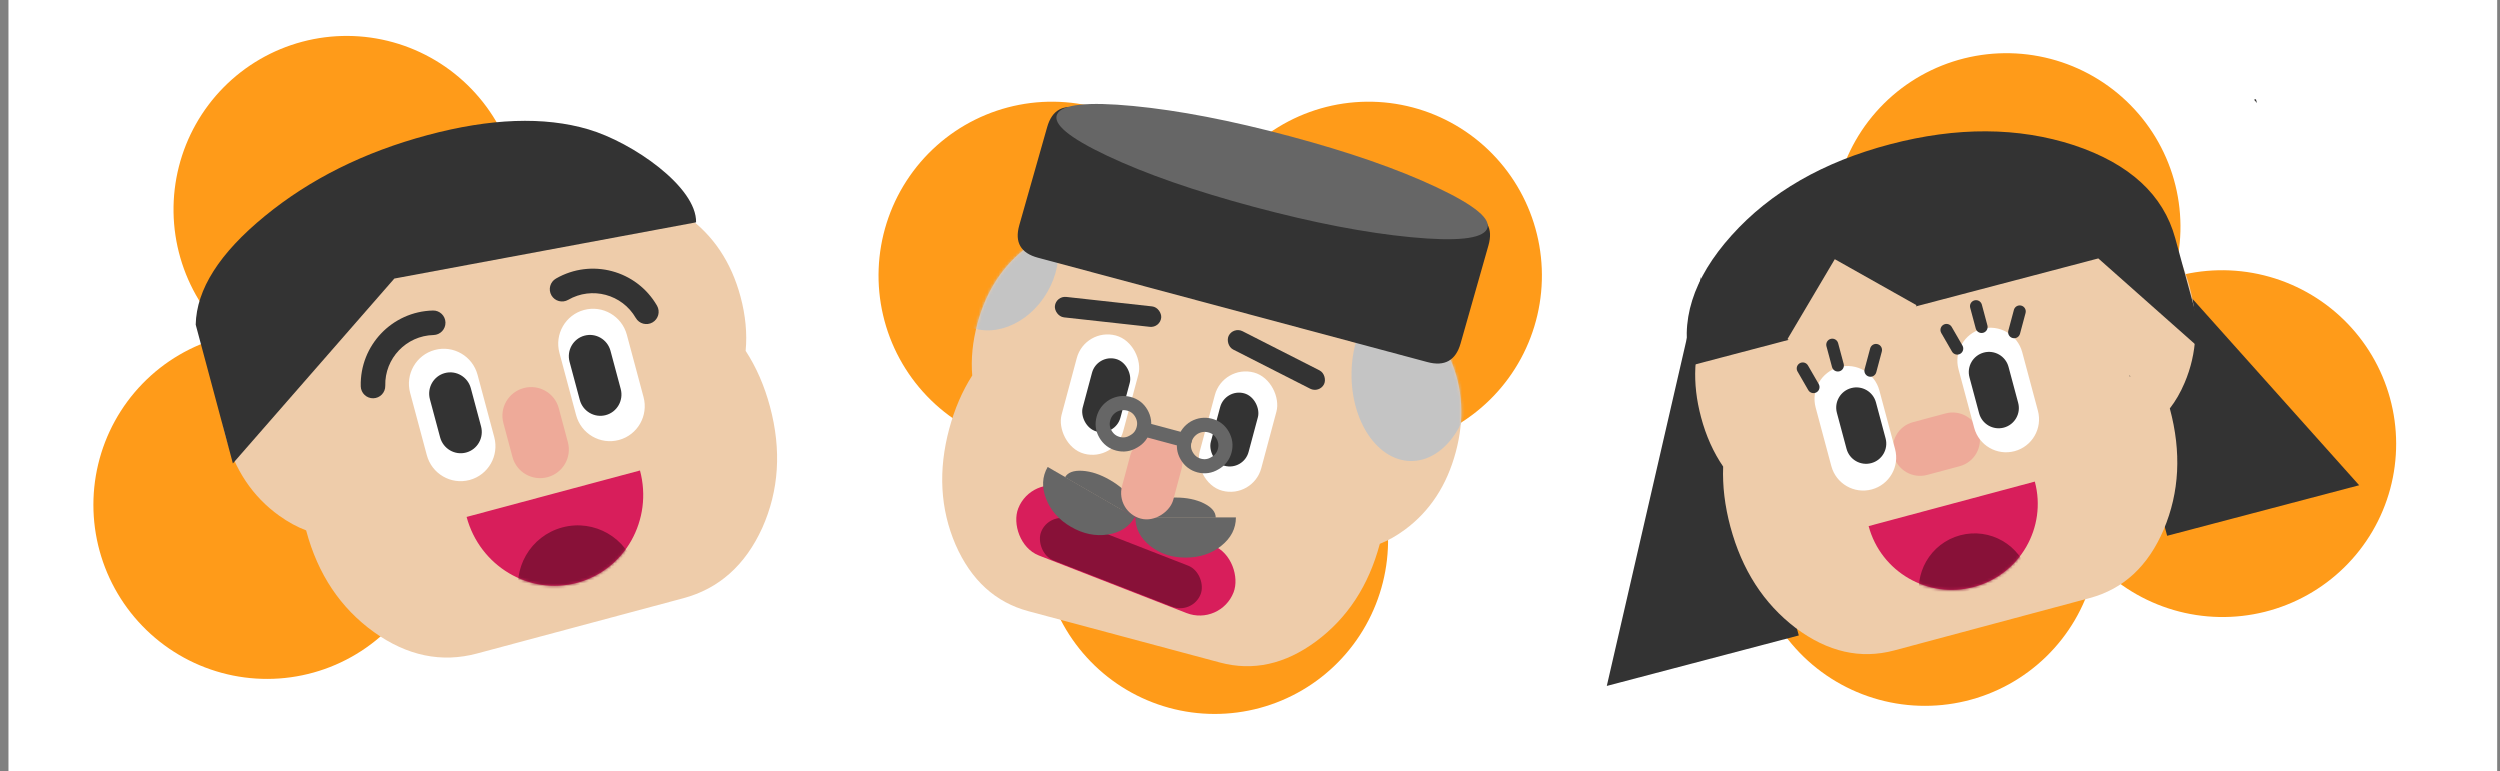 <svg width="885" height="273" viewBox="0 0 885 273" fill="none" xmlns="http://www.w3.org/2000/svg">
<rect x="0" y="0" width="885" height="273" fill="#808080" stroke="none"/>
<g clip-path="url(#clip0)">
<rect x="3" width="881" height="273" fill="white"/>
<path d="M186.785 90.329C185.02 90.802 183.303 91.361 181.619 91.974C184.748 81.491 185.03 70.357 182.436 59.72C179.841 49.084 174.465 39.329 166.86 31.462C159.256 23.596 149.699 17.902 139.175 14.968C128.652 12.034 117.542 11.967 106.992 14.772C96.441 17.578 86.832 23.155 79.156 30.928C71.48 38.702 66.013 48.391 63.321 58.995C60.629 69.6 60.808 80.736 63.84 91.257C66.872 101.777 72.647 111.3 80.57 118.845C79.886 119.003 79.203 119.156 78.521 119.339C67.854 122.196 58.157 127.887 50.454 135.813C42.75 143.738 37.326 153.603 34.752 164.368C32.178 175.133 32.55 186.399 35.829 196.978C39.108 207.557 45.173 217.057 53.383 224.477C61.593 231.897 71.645 236.961 82.479 239.136C93.313 241.311 104.527 240.515 114.939 236.834C125.351 233.153 134.576 226.722 141.64 218.219C148.704 209.716 153.346 199.457 155.076 188.522C162.042 197.126 171.191 203.69 181.56 207.522C191.929 211.354 203.133 212.311 213.991 210.293C224.849 208.275 234.958 203.357 243.253 196.057C251.548 188.757 257.721 179.345 261.122 168.814C264.523 158.284 265.025 147.024 262.575 136.223C260.125 125.422 254.815 115.479 247.204 107.443C239.592 99.407 229.962 93.576 219.329 90.564C208.695 87.552 197.452 87.471 186.785 90.329Z" fill="#FF9B19"/>
<path d="M740.795 204.412C741.268 202.647 741.643 200.881 741.953 199.116C749.467 207.067 758.969 212.878 769.478 215.95C779.986 219.022 791.122 219.243 801.737 216.591C812.352 213.938 822.061 208.509 829.864 200.862C837.667 193.215 843.28 183.627 846.126 173.088C848.971 162.548 848.946 151.438 846.052 140.903C843.158 130.369 837.501 120.79 829.663 113.157C821.825 105.523 812.091 100.109 801.464 97.475C790.837 94.84 779.702 95.08 769.208 98.169C769.412 97.498 769.621 96.83 769.804 96.149C772.663 85.481 772.582 74.238 769.571 63.604C766.559 52.971 760.728 43.34 752.692 35.729C744.656 28.117 734.714 22.806 723.912 20.357C713.111 17.907 701.851 18.409 691.321 21.809C680.79 25.209 671.378 31.383 664.078 39.677C656.777 47.972 651.859 58.082 649.841 68.94C647.823 79.798 648.78 91.002 652.612 101.371C656.443 111.74 663.007 120.89 671.611 127.855C660.677 129.585 650.418 134.227 641.915 141.291C633.412 148.355 626.981 157.579 623.3 167.992C619.618 178.404 618.823 189.618 620.998 200.452C623.173 211.285 628.237 221.337 635.656 229.548C643.076 237.758 652.576 243.822 663.155 247.102C673.734 250.381 685 250.753 695.765 248.18C706.53 245.606 716.395 240.182 724.32 232.479C732.245 224.776 737.937 215.079 740.795 204.412Z" fill="#FF9B19"/>
<path d="M372.376 159.104C374.203 159.104 376.006 159.009 377.791 158.853C372.056 168.168 368.902 178.85 368.655 189.796C368.408 200.742 371.076 211.555 376.386 221.122C381.695 230.689 389.452 238.662 398.858 244.219C408.264 249.777 418.978 252.718 429.895 252.738C440.812 252.759 451.537 249.859 460.963 244.337C470.39 238.815 478.178 230.872 483.523 221.325C488.868 211.779 491.578 200.975 491.372 190.029C491.166 179.082 488.053 168.389 482.352 159.051C483.054 159.075 483.753 159.104 484.459 159.104C495.502 159.105 506.342 156.117 515.834 150.456C525.326 144.794 533.119 136.669 538.391 126.937C543.663 117.205 546.22 106.227 545.791 95.16C545.361 84.092 541.962 73.346 535.952 64.054C529.942 54.762 521.543 47.269 511.642 42.364C501.74 37.46 490.702 35.325 479.692 36.186C468.681 37.047 458.107 40.872 449.083 47.257C440.059 53.641 432.92 62.35 428.418 72.464C423.917 62.35 416.778 53.641 407.754 47.257C398.73 40.872 388.156 37.047 377.146 36.186C366.136 35.325 355.098 37.459 345.196 42.364C335.294 47.269 326.895 54.762 320.885 64.053C314.875 73.345 311.476 84.091 311.046 95.158C310.617 106.226 313.173 117.204 318.445 126.936C323.717 136.668 331.51 144.793 341.002 150.455C350.493 156.116 361.332 159.104 372.376 159.104Z" fill="#FF9B19"/>
<path d="M465.9 227.032C454.894 235.164 443.545 237.663 431.854 234.53L364.072 216.368C352.38 213.236 343.78 205.391 338.273 192.834C332.836 180.182 332.084 166.517 336.017 151.84C337.912 144.768 340.63 138.463 344.172 132.925C343.683 127.069 344.288 120.973 345.985 114.637C349.129 102.906 355.12 93.775 363.958 87.244C372.754 80.702 381.846 78.689 391.234 81.204L492.874 108.438C502.219 110.942 509.086 117.232 513.475 127.307C517.865 137.382 518.487 148.285 515.344 160.017C512.186 171.801 506.188 180.959 497.349 187.49C494.414 189.659 491.45 191.333 488.457 192.514C488.444 192.563 488.43 192.617 488.414 192.674C484.481 207.352 476.976 218.804 465.9 227.032Z" fill="#EECCAA"/>
<rect x="432.98" y="128.948" width="22.571" height="43.321" rx="11.285" transform="rotate(15 432.98 128.948)" fill="white"/>
<rect x="384.103" y="115.851" width="22.571" height="43.321" rx="11.285" transform="rotate(15 384.103 115.851)" fill="white"/>
<rect x="433.721" y="137.438" width="13.834" height="26.575" rx="6.917" transform="rotate(15 433.721 137.438)" fill="#333333"/>
<rect x="388.359" y="125.283" width="13.834" height="26.575" rx="6.917" transform="rotate(15 388.359 125.283)" fill="#333333"/>
<rect x="365.117" y="168.015" width="81.82" height="25.713" rx="12.857" transform="rotate(21.298 365.117 168.015)" fill="#D81E5B"/>
<rect x="371.378" y="181.048" width="60.631" height="15.609" rx="7.804" transform="rotate(21.298 371.378 181.048)" fill="#881138"/>
<path d="M370.875 165.304L386.197 174.15L401.692 183.096C399.719 186.512 396.54 188.555 392.153 189.223C387.766 189.891 383.437 188.992 379.166 186.527C374.896 184.061 371.953 180.762 370.338 176.629C368.723 172.495 368.902 168.721 370.875 165.304Z" fill="#666666"/>
<path d="M377.016 168.948L389.274 176.024L401.67 183.18C402.656 181.472 402.295 179.325 400.587 176.739C398.88 174.152 396.318 171.873 392.901 169.901C389.485 167.928 386.23 166.849 383.136 166.664C380.043 166.478 378.003 167.239 377.016 168.948Z" fill="#666666"/>
<path d="M437.511 183.159L419.819 183.159L401.927 183.159C401.927 187.104 403.66 190.462 407.125 193.235C410.59 196.007 414.788 197.393 419.719 197.393C424.65 197.393 428.848 196.007 432.314 193.235C435.779 190.463 437.511 187.104 437.511 183.159Z" fill="#666666"/>
<path d="M430.37 183.244L416.217 183.243L401.904 183.243C401.904 181.271 403.29 179.591 406.062 178.205C408.834 176.82 412.192 176.127 416.137 176.127C420.082 176.127 423.44 176.82 426.213 178.206C428.985 179.592 430.37 181.271 430.37 183.244Z" fill="#666666"/>
<rect width="18.768" height="30.107" rx="9.384" transform="matrix(-0.966 -0.259 -0.259 0.966 420.696 156.938)" fill="#EEAA99"/>
<path d="M404.954 151.966L419.371 155.829" stroke="#666666" stroke-width="5" stroke-linecap="round" stroke-linejoin="round"/>
<path d="M404.773 151.884C404.244 153.823 403.087 155.288 401.3 156.279C399.552 157.335 397.708 157.607 395.768 157.096C393.829 156.585 392.344 155.435 391.315 153.646C390.323 151.924 390.091 150.093 390.62 148.153C391.148 146.213 392.286 144.715 394.035 143.658C395.821 142.668 397.684 142.429 399.624 142.94C401.563 143.451 403.029 144.568 404.021 146.291C405.05 148.079 405.301 149.944 404.773 151.884Z" stroke="#666666" stroke-width="5" stroke-linecap="round" stroke-linejoin="round"/>
<path d="M433.539 159.592C433.011 161.531 431.854 162.996 430.067 163.987C428.319 165.043 426.475 165.315 424.535 164.804C422.596 164.293 421.111 163.143 420.081 161.354C419.09 159.632 418.858 157.801 419.386 155.861C419.915 153.921 421.053 152.423 422.801 151.366C424.588 150.376 426.451 150.137 428.39 150.648C430.33 151.159 431.796 152.276 432.787 153.999C433.817 155.787 434.068 157.652 433.539 159.592Z" stroke="#666666" stroke-width="5" stroke-linecap="round" stroke-linejoin="round"/>
<rect x="373.831" y="104.711" width="37.861" height="7.281" rx="3.64" transform="rotate(6.292 373.831 104.711)" fill="#333333"/>
<rect x="436.612" y="115.599" width="37.861" height="7.281" rx="3.64" transform="rotate(26.965 436.612 115.599)" fill="#333333"/>
<mask id="mask0" style="mask-type:alpha" maskUnits="userSpaceOnUse" x="333" y="80" width="185" height="156">
<path d="M465.899 227.032C454.893 235.164 443.544 237.663 431.853 234.53L364.071 216.368C352.379 213.236 343.779 205.391 338.272 192.834C332.835 180.182 332.083 166.517 336.016 151.84C337.911 144.768 340.629 138.463 344.171 132.925C343.682 127.069 344.287 120.973 345.984 114.637C349.128 102.906 355.119 93.775 363.957 87.244C372.754 80.702 381.845 78.689 391.233 81.204L492.874 108.438C502.218 110.942 509.085 117.232 513.475 127.307C517.864 137.382 518.487 148.285 515.343 160.017C512.185 171.801 506.187 180.959 497.349 187.49C494.413 189.659 491.449 191.333 488.456 192.514C488.443 192.563 488.429 192.617 488.413 192.674C484.48 207.352 476.976 218.804 465.899 227.032Z" fill="#EECCAA"/>
</mask>
<g mask="url(#mask0)">
<ellipse cx="499.789" cy="132.358" rx="21.348" ry="30.843" transform="rotate(0.75 499.789 132.358)" fill="#C4C4C4"/>
<ellipse cx="353.584" cy="93.467" rx="19.84" ry="24.573" transform="rotate(30 353.584 93.467)" fill="#C4C4C4"/>
</g>
<path d="M370.693 45.005C372.41 38.964 376.324 36.762 382.436 38.399L520.319 75.345C526.431 76.983 528.629 80.822 526.912 86.864L517.05 121.57C515.334 127.611 511.419 129.813 505.308 128.175L367.424 91.23C361.312 89.592 359.114 85.752 360.831 79.711L370.693 45.005Z" fill="#333333"/>
<path d="M456.759 48.259C477.727 53.877 495.014 59.898 508.621 66.323C522.227 72.747 528.142 77.68 526.365 81.123C524.587 84.565 515.636 85.515 499.509 83.973C483.383 82.43 464.836 78.85 443.868 73.231C422.9 67.613 405.612 61.591 392.006 55.167C378.4 48.743 372.485 43.81 374.262 40.367C376.039 36.924 384.991 35.974 401.117 37.517C417.244 39.06 435.791 42.64 456.759 48.259Z" fill="#666666"/>
<path d="M132.354 223.748C144.121 232.18 156.301 234.709 168.895 231.334L241.906 211.771C254.5 208.397 263.807 200.11 269.827 186.912C275.771 173.614 276.688 159.292 272.576 143.947C270.595 136.554 267.722 129.97 263.959 124.196C264.531 118.058 263.929 111.676 262.154 105.051C258.867 92.786 252.499 83.267 243.049 76.496C233.645 69.711 223.887 67.674 213.775 70.383L104.293 99.719C94.227 102.416 86.795 109.06 81.997 119.649C77.199 130.239 76.443 141.666 79.73 153.932C83.031 166.253 89.407 175.799 98.857 182.571C101.995 184.82 105.169 186.551 108.377 187.764C108.391 187.816 108.406 187.872 108.422 187.932C112.534 203.277 120.511 215.216 132.354 223.748Z" fill="#EECCAA"/>
<path d="M246.413 78.71C246.682 66.205 223.974 50.422 208.305 45.797C192.635 41.172 173.636 41.852 151.306 47.835C128.93 53.831 109.743 63.383 93.748 76.493C77.705 89.615 69.549 102.429 69.28 114.934L82.44 164.048L139.596 98.609L246.413 78.71Z" fill="#333333"/>
<path d="M204.317 206.311C221.265 201.77 231.221 183.967 226.554 166.548L165.177 182.993C169.845 200.413 187.368 210.853 204.317 206.311Z" fill="#D81E5B"/>
<mask id="mask1" style="mask-type:alpha" maskUnits="userSpaceOnUse" x="165" y="166" width="63" height="42">
<path d="M204.316 206.311C221.265 201.77 231.221 183.967 226.553 166.547L165.177 182.993C169.844 200.413 187.368 210.852 204.316 206.311Z" fill="#D81E5B"/>
</mask>
<g mask="url(#mask1)">
<path d="M199.063 186.705C187.764 189.732 181.058 201.346 184.086 212.645L225.003 201.681C221.976 190.382 210.362 183.677 199.063 186.705Z" fill="#881138"/>
</g>
<path d="M178.199 149.756C176.756 144.37 179.975 138.828 185.389 137.377C190.803 135.926 196.362 139.117 197.806 144.503L201.03 156.538C202.474 161.924 199.255 167.467 193.84 168.918C188.426 170.368 182.867 167.178 181.424 161.792L178.199 149.756Z" fill="#EEAA99"/>
<path d="M169.055 132.678C167.28 126.055 160.499 122.118 153.908 123.884C147.316 125.65 143.412 132.451 145.186 139.074L151.094 161.123C152.869 167.746 159.651 171.683 166.242 169.917C172.833 168.151 176.738 161.35 174.963 154.727L169.055 132.678Z" fill="white"/>
<path d="M221.906 118.517C220.131 111.894 213.349 107.957 206.758 109.723C200.167 111.489 196.262 118.289 198.037 124.912L203.945 146.961C205.72 153.584 212.501 157.521 219.092 155.755C225.684 153.989 229.588 147.188 227.814 140.566L221.906 118.517Z" fill="white"/>
<path d="M166.677 137.446C165.594 133.403 161.471 130.994 157.47 132.066C153.468 133.138 151.102 137.286 152.186 141.329L155.799 154.817C156.883 158.86 161.005 161.269 165.007 160.197C169.009 159.125 171.375 154.977 170.291 150.934L166.677 137.446Z" fill="#333333"/>
<path d="M216.12 124.198C215.036 120.155 210.914 117.746 206.912 118.818C202.91 119.89 200.544 124.038 201.628 128.081L205.242 141.569C206.325 145.613 210.448 148.021 214.45 146.949C218.451 145.877 220.817 141.73 219.734 137.686L216.12 124.198Z" fill="#333333"/>
<path fill-rule="evenodd" clip-rule="evenodd" d="M153.462 118.603C143.793 118.841 136.148 126.873 136.387 136.542C136.446 138.939 134.551 140.93 132.154 140.99C129.757 141.049 127.766 139.154 127.707 136.757C127.35 122.293 138.785 110.279 153.248 109.922C155.645 109.863 157.636 111.758 157.695 114.155C157.755 116.552 155.859 118.543 153.462 118.603Z" fill="#333333"/>
<path fill-rule="evenodd" clip-rule="evenodd" d="M225.061 112.55C220.225 104.174 209.514 101.304 201.138 106.14C199.062 107.339 196.406 106.627 195.207 104.551C194.009 102.474 194.72 99.819 196.797 98.62C209.326 91.386 225.347 95.679 232.581 108.209C233.78 110.285 233.068 112.94 230.992 114.139C228.915 115.338 226.26 114.627 225.061 112.55Z" fill="#333333"/>
<path d="M636.775 224.946L602.13 98.066L568.804 242.82L636.775 224.946Z" fill="#333333"/>
<path d="M767.173 189.669L730.315 54.542L835.145 171.778L767.173 189.669ZM798.601 35.105L798.973 36.47L797.915 35.286L798.601 35.105Z" fill="#333333"/>
<path d="M765.989 187.382C760.464 200.397 751.732 208.503 739.795 211.702L670.587 230.246C658.649 233.445 647.013 230.796 635.677 222.299C624.355 213.679 616.647 201.731 612.553 186.453C610.581 179.092 609.731 171.999 610.003 165.173C606.553 160.139 603.944 154.324 602.177 147.728C598.905 135.517 599.488 124.186 603.925 113.734C608.319 103.293 615.308 96.789 624.893 94.221L728.672 66.413C738.213 63.856 747.519 65.995 756.587 72.828C765.656 79.661 771.827 89.183 775.099 101.394C778.385 113.661 777.81 125.021 773.373 135.473C771.9 138.944 770.146 141.983 768.112 144.592C768.125 144.643 768.14 144.699 768.156 144.759C772.25 160.037 771.528 174.245 765.989 187.382Z" fill="#EECCAA"/>
<path d="M698.793 207.776C682.546 212.13 665.847 202.488 661.494 186.242L720.327 170.478C724.68 186.724 715.039 203.423 698.793 207.776Z" fill="#D81E5B"/>
<mask id="mask2" style="mask-type:alpha" maskUnits="userSpaceOnUse" x="661" y="170" width="68" height="46">
<path d="M698.793 207.776C682.546 212.13 665.847 202.488 661.494 186.242L720.327 170.478C724.68 186.724 715.039 203.423 698.793 207.776Z" fill="#D81E5B"/>
</mask>
<g mask="url(#mask2)">
<path d="M693.893 189.49C704.431 186.667 715.263 192.92 718.087 203.459L679.925 213.684C677.101 203.146 683.355 192.314 693.893 189.49Z" fill="#881138"/>
</g>
<path d="M677.197 149.441C672.038 150.823 668.976 156.126 670.359 161.286C671.741 166.445 677.044 169.507 682.203 168.124L693.732 165.035C698.891 163.653 701.953 158.35 700.57 153.19C699.188 148.031 693.885 144.969 688.725 146.352L677.197 149.441Z" fill="#EEAA99"/>
<path d="M693.31 130.716C691.641 124.487 695.337 118.085 701.566 116.416C707.795 114.747 714.197 118.443 715.866 124.672L721.423 145.41C723.092 151.639 719.396 158.041 713.167 159.71C706.938 161.379 700.535 157.683 698.866 151.454L693.31 130.716Z" fill="white"/>
<path d="M642.739 144.266C641.07 138.037 644.766 131.635 650.995 129.966C657.224 128.297 663.627 131.993 665.296 138.222L670.852 158.96C672.521 165.189 668.825 171.591 662.596 173.26C656.367 174.929 649.964 171.233 648.295 165.004L642.739 144.266Z" fill="white"/>
<path d="M697.195 133.574C696.172 129.756 698.438 125.832 702.255 124.809C706.073 123.786 709.997 126.052 711.02 129.87L714.432 142.603C715.455 146.421 713.189 150.345 709.372 151.368C705.554 152.391 701.63 150.125 700.607 146.308L697.195 133.574Z" fill="#333333"/>
<path d="M650.262 146.15C649.239 142.332 651.505 138.408 655.323 137.385C659.14 136.362 663.065 138.628 664.087 142.445L667.499 155.179C668.522 158.997 666.257 162.921 662.439 163.944C658.621 164.967 654.697 162.701 653.674 158.883L650.262 146.15Z" fill="#333333"/>
<path d="M643.047 138.881C642.025 139.471 640.719 139.121 640.129 138.099L636.323 131.506C635.733 130.485 636.083 129.178 637.104 128.588C638.126 127.998 639.433 128.348 640.023 129.37L643.829 135.962C644.419 136.984 644.069 138.291 643.047 138.881Z" fill="#333333"/>
<path d="M693.929 125.247C692.907 125.837 691.601 125.487 691.011 124.465L687.205 117.873C686.615 116.851 686.965 115.544 687.987 114.954C689.009 114.364 690.315 114.715 690.905 115.736L694.711 122.329C695.301 123.35 694.951 124.657 693.929 125.247Z" fill="#333333"/>
<path d="M661.579 133.3C660.44 132.995 659.763 131.824 660.069 130.684L662.039 123.331C662.344 122.192 663.516 121.515 664.655 121.821C665.795 122.126 666.471 123.297 666.166 124.437L664.196 131.79C663.89 132.93 662.719 133.606 661.579 133.3Z" fill="#333333"/>
<path d="M712.462 119.666C711.322 119.361 710.646 118.19 710.951 117.05L712.922 109.697C713.227 108.557 714.398 107.881 715.538 108.187C716.678 108.492 717.354 109.663 717.049 110.803L715.078 118.156C714.773 119.295 713.602 119.972 712.462 119.666Z" fill="#333333"/>
<path d="M651.152 131.443C650.013 131.748 648.841 131.072 648.536 129.932L646.566 122.579C646.26 121.44 646.937 120.268 648.076 119.963C649.216 119.658 650.388 120.334 650.693 121.474L652.663 128.826C652.968 129.966 652.292 131.138 651.152 131.443Z" fill="#333333"/>
<path d="M702.035 117.809C700.895 118.114 699.724 117.438 699.418 116.298L697.448 108.945C697.143 107.806 697.819 106.634 698.959 106.329C700.098 106.024 701.27 106.7 701.575 107.84L703.545 115.192C703.851 116.332 703.174 117.504 702.035 117.809Z" fill="#333333"/>
<path d="M753.915 133.271L753.801 132.853L754.19 133.198L753.915 133.271ZM632.762 120.046L633.2 120.305L598.563 129.414C594.368 114.045 599.188 98.668 613.023 83.285C626.746 68.03 645.428 57.294 669.067 51.077C692.752 44.847 714.468 44.958 734.215 51.41C753.896 57.979 765.834 68.948 770.03 84.317L781.305 125.619L742.801 91.478L678.192 108.471L678.44 108.033L649.517 91.752L632.762 120.046Z" fill="#333333"/>
</g>
<defs>
<clipPath id="clip0">
<rect width="885" height="273" fill="white"/>
</clipPath>
</defs>
</svg>
